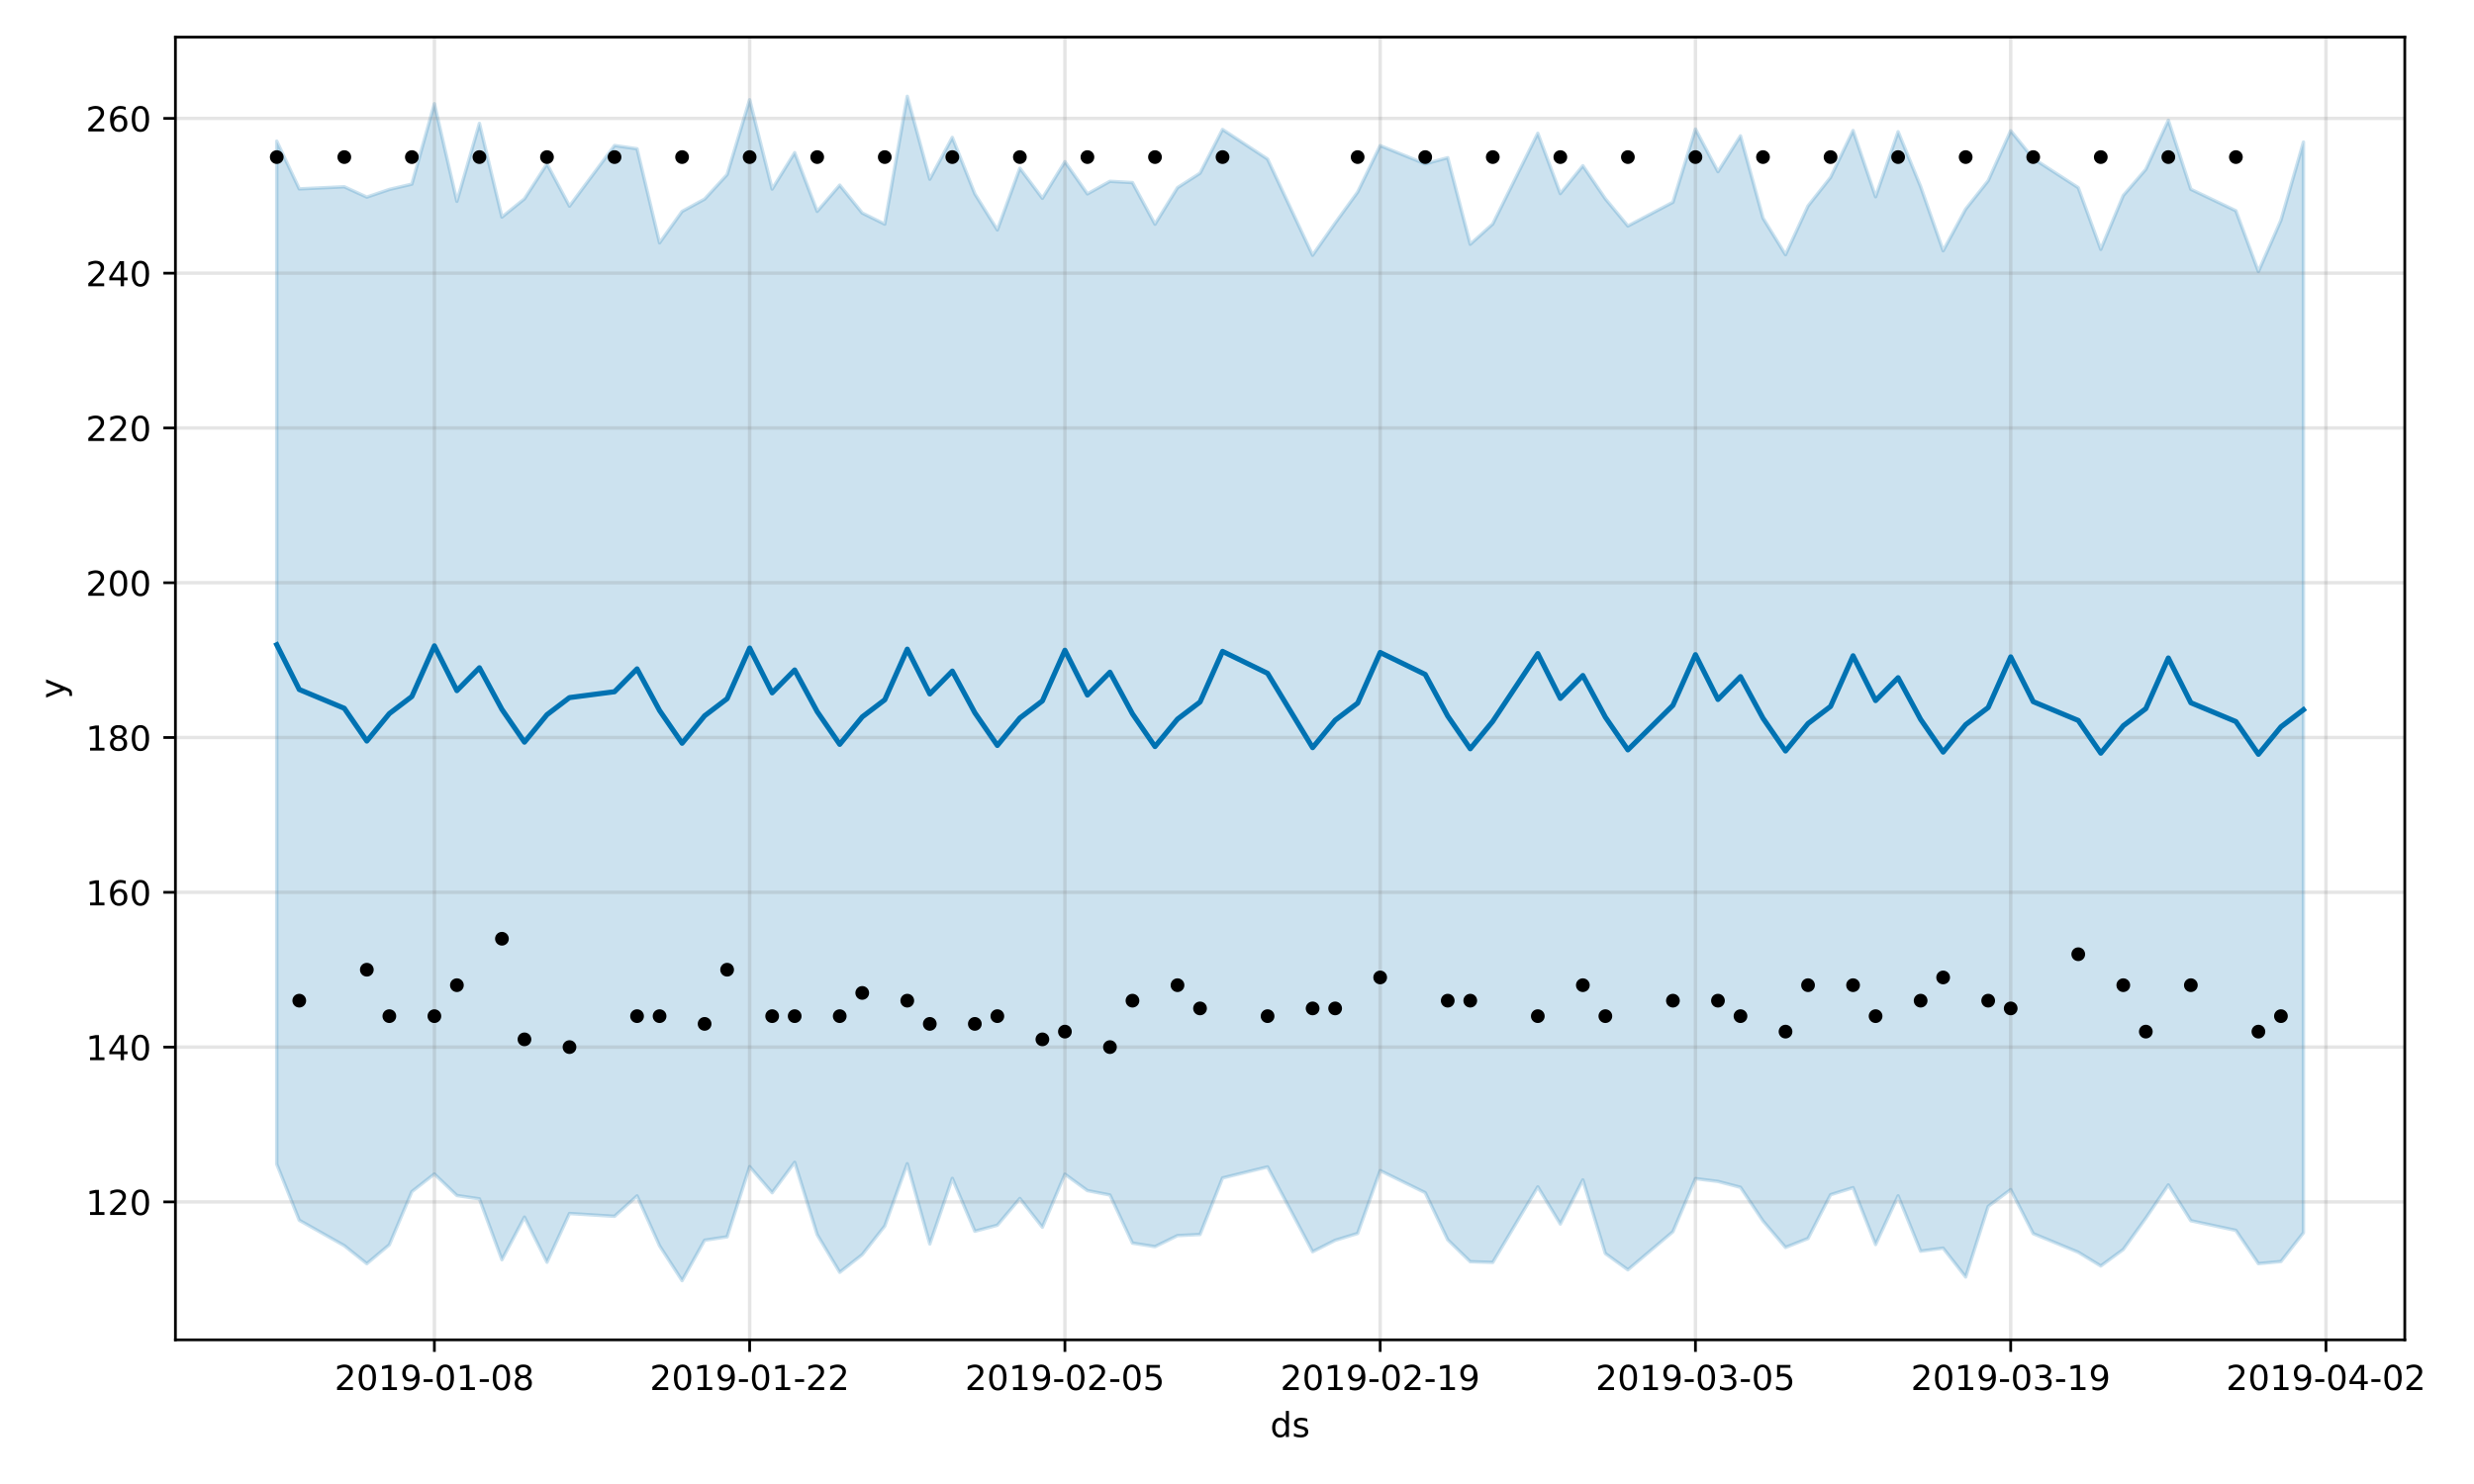 <?xml version="1.0" encoding="utf-8" standalone="no"?>
<!DOCTYPE svg PUBLIC "-//W3C//DTD SVG 1.1//EN"
  "http://www.w3.org/Graphics/SVG/1.1/DTD/svg11.dtd">
<!-- Created with matplotlib (https://matplotlib.org/) -->
<svg height="432pt" version="1.1" viewBox="0 0 720 432" width="720pt" xmlns="http://www.w3.org/2000/svg" xmlns:xlink="http://www.w3.org/1999/xlink">
 <defs>
  <style type="text/css">
*{stroke-linecap:butt;stroke-linejoin:round;}
  </style>
 </defs>
 <g id="figure_1">
  <g id="patch_1">
   <path d="M 0 432 
L 720 432 
L 720 0 
L 0 0 
z
" style="fill:#ffffff;"/>
  </g>
  <g id="axes_1">
   <g id="patch_2">
    <path d="M 51.05 390.04 
L 699.857 390.04 
L 699.857 10.8 
L 51.05 10.8 
z
" style="fill:#ffffff;"/>
   </g>
   <g id="PolyCollection_1">
    <defs>
     <path d="M 80.541 -390.906 
L 80.541 -93.119 
L 87.095 -76.78 
L 100.202 -69.379 
L 106.756 -64.138 
L 113.309 -69.639 
L 119.863 -85.111 
L 126.417 -90.243 
L 132.97 -83.975 
L 139.524 -83.004 
L 146.077 -65.276 
L 152.631 -77.686 
L 159.185 -64.557 
L 165.738 -78.736 
L 178.845 -77.919 
L 185.399 -83.864 
L 191.953 -69.336 
L 198.506 -59.198 
L 205.06 -70.965 
L 211.613 -71.957 
L 218.167 -92.387 
L 224.721 -84.789 
L 231.274 -93.645 
L 237.828 -72.583 
L 244.381 -61.624 
L 250.935 -66.764 
L 257.489 -75.102 
L 264.042 -93.23 
L 270.596 -69.874 
L 277.15 -88.964 
L 283.703 -73.578 
L 290.257 -75.33 
L 296.81 -83.115 
L 303.364 -74.747 
L 309.918 -90.19 
L 316.471 -85.407 
L 323.025 -84.126 
L 329.578 -70.125 
L 336.132 -69.092 
L 342.686 -72.309 
L 349.239 -72.625 
L 355.793 -89.087 
L 368.9 -92.306 
L 382.007 -67.621 
L 388.561 -70.94 
L 395.114 -72.94 
L 401.668 -91.231 
L 414.775 -84.801 
L 421.329 -71.086 
L 427.883 -64.714 
L 434.436 -64.511 
L 447.543 -86.496 
L 454.097 -75.682 
L 460.651 -88.523 
L 467.204 -67.092 
L 473.758 -62.352 
L 486.865 -73.443 
L 493.419 -88.896 
L 499.972 -88.077 
L 506.526 -86.363 
L 513.079 -76.561 
L 519.633 -68.872 
L 526.187 -71.477 
L 532.74 -84.207 
L 539.294 -86.262 
L 545.847 -69.706 
L 552.401 -83.881 
L 558.955 -67.78 
L 565.508 -68.654 
L 572.062 -60.258 
L 578.616 -80.813 
L 585.169 -85.709 
L 591.723 -72.887 
L 604.83 -67.465 
L 611.384 -63.471 
L 617.937 -68.274 
L 624.491 -77.388 
L 631.044 -87.074 
L 637.598 -76.641 
L 650.705 -73.832 
L 657.259 -64.146 
L 663.812 -64.758 
L 670.366 -73.134 
L 670.366 -390.64 
L 670.366 -390.64 
L 663.812 -367.885 
L 657.259 -352.97 
L 650.705 -370.65 
L 637.598 -376.912 
L 631.044 -396.987 
L 624.491 -382.706 
L 617.937 -375.099 
L 611.384 -359.414 
L 604.83 -377.375 
L 591.723 -385.862 
L 585.169 -393.932 
L 578.616 -379.402 
L 572.062 -371.138 
L 565.508 -359.003 
L 558.955 -377.69 
L 552.401 -393.648 
L 545.847 -374.728 
L 539.294 -394.007 
L 532.74 -380.367 
L 526.187 -372.056 
L 519.633 -357.859 
L 513.079 -368.521 
L 506.526 -392.446 
L 499.972 -382.028 
L 493.419 -394.433 
L 486.865 -373.133 
L 473.758 -366.213 
L 467.204 -374.134 
L 460.651 -383.751 
L 454.097 -375.646 
L 447.543 -393.201 
L 434.436 -366.811 
L 427.883 -360.901 
L 421.329 -386.094 
L 414.775 -384.312 
L 401.668 -389.606 
L 395.114 -376.088 
L 388.561 -367.063 
L 382.007 -357.7 
L 368.9 -385.696 
L 355.793 -394.317 
L 349.239 -381.585 
L 342.686 -377.377 
L 336.132 -366.736 
L 329.578 -378.86 
L 323.025 -379.228 
L 316.471 -375.567 
L 309.918 -384.931 
L 303.364 -374.277 
L 296.81 -383.036 
L 290.257 -365.064 
L 283.703 -375.596 
L 277.15 -391.994 
L 270.596 -379.838 
L 264.042 -403.962 
L 257.489 -366.759 
L 250.935 -369.991 
L 244.381 -378.111 
L 237.828 -370.473 
L 231.274 -387.566 
L 224.721 -376.965 
L 218.167 -402.964 
L 211.613 -381.183 
L 205.06 -374.046 
L 198.506 -370.461 
L 191.953 -361.312 
L 185.399 -388.692 
L 178.845 -389.639 
L 165.738 -372.004 
L 159.185 -384.297 
L 152.631 -374.122 
L 146.077 -368.817 
L 139.524 -396.076 
L 132.97 -373.395 
L 126.417 -401.804 
L 119.863 -378.408 
L 113.309 -376.861 
L 106.756 -374.631 
L 100.202 -377.636 
L 87.095 -377.026 
L 80.541 -390.906 
z
" id="mfabadfa959" style="stroke:#0072b2;stroke-opacity:0.2;"/>
    </defs>
    <g clip-path="url(#p0523e1755c)">
     <use style="fill:#0072b2;fill-opacity:0.2;stroke:#0072b2;stroke-opacity:0.2;" x="0" xlink:href="#mfabadfa959" y="432"/>
    </g>
   </g>
   <g id="matplotlib.axis_1">
    <g id="xtick_1">
     <g id="line2d_1">
      <path clip-path="url(#p0523e1755c)" d="M 126.417 390.04 
L 126.417 10.8 
" style="fill:none;stroke:#808080;stroke-linecap:square;stroke-opacity:0.2;"/>
     </g>
     <g id="line2d_2">
      <defs>
       <path d="M 0 0 
L 0 3.5 
" id="m7a5d1c138c" style="stroke:#000000;stroke-width:0.8;"/>
      </defs>
      <g>
       <use style="stroke:#000000;stroke-width:0.8;" x="126.417" xlink:href="#m7a5d1c138c" y="390.04"/>
      </g>
     </g>
     <g id="text_1">
      <!-- 2019-01-08 -->
      <defs>
       <path d="M 19.188 8.297 
L 53.609 8.297 
L 53.609 0 
L 7.328 0 
L 7.328 8.297 
Q 12.938 14.109 22.625 23.891 
Q 32.328 33.688 34.812 36.531 
Q 39.547 41.844 41.422 45.531 
Q 43.312 49.219 43.312 52.781 
Q 43.312 58.594 39.234 62.25 
Q 35.156 65.922 28.609 65.922 
Q 23.969 65.922 18.812 64.312 
Q 13.672 62.703 7.812 59.422 
L 7.812 69.391 
Q 13.766 71.781 18.938 73 
Q 24.125 74.219 28.422 74.219 
Q 39.75 74.219 46.484 68.547 
Q 53.219 62.891 53.219 53.422 
Q 53.219 48.922 51.531 44.891 
Q 49.859 40.875 45.406 35.406 
Q 44.188 33.984 37.641 27.219 
Q 31.109 20.453 19.188 8.297 
z
" id="DejaVuSans-50"/>
       <path d="M 31.781 66.406 
Q 24.172 66.406 20.328 58.906 
Q 16.5 51.422 16.5 36.375 
Q 16.5 21.391 20.328 13.891 
Q 24.172 6.391 31.781 6.391 
Q 39.453 6.391 43.281 13.891 
Q 47.125 21.391 47.125 36.375 
Q 47.125 51.422 43.281 58.906 
Q 39.453 66.406 31.781 66.406 
z
M 31.781 74.219 
Q 44.047 74.219 50.516 64.516 
Q 56.984 54.828 56.984 36.375 
Q 56.984 17.969 50.516 8.266 
Q 44.047 -1.422 31.781 -1.422 
Q 19.531 -1.422 13.062 8.266 
Q 6.594 17.969 6.594 36.375 
Q 6.594 54.828 13.062 64.516 
Q 19.531 74.219 31.781 74.219 
z
" id="DejaVuSans-48"/>
       <path d="M 12.406 8.297 
L 28.516 8.297 
L 28.516 63.922 
L 10.984 60.406 
L 10.984 69.391 
L 28.422 72.906 
L 38.281 72.906 
L 38.281 8.297 
L 54.391 8.297 
L 54.391 0 
L 12.406 0 
z
" id="DejaVuSans-49"/>
       <path d="M 10.984 1.516 
L 10.984 10.5 
Q 14.703 8.734 18.5 7.812 
Q 22.312 6.891 25.984 6.891 
Q 35.75 6.891 40.891 13.453 
Q 46.047 20.016 46.781 33.406 
Q 43.953 29.203 39.594 26.953 
Q 35.25 24.703 29.984 24.703 
Q 19.047 24.703 12.672 31.312 
Q 6.297 37.938 6.297 49.422 
Q 6.297 60.641 12.938 67.422 
Q 19.578 74.219 30.609 74.219 
Q 43.266 74.219 49.922 64.516 
Q 56.594 54.828 56.594 36.375 
Q 56.594 19.141 48.406 8.859 
Q 40.234 -1.422 26.422 -1.422 
Q 22.703 -1.422 18.891 -0.688 
Q 15.094 0.047 10.984 1.516 
z
M 30.609 32.422 
Q 37.25 32.422 41.125 36.953 
Q 45.016 41.5 45.016 49.422 
Q 45.016 57.281 41.125 61.844 
Q 37.25 66.406 30.609 66.406 
Q 23.969 66.406 20.094 61.844 
Q 16.219 57.281 16.219 49.422 
Q 16.219 41.5 20.094 36.953 
Q 23.969 32.422 30.609 32.422 
z
" id="DejaVuSans-57"/>
       <path d="M 4.891 31.391 
L 31.203 31.391 
L 31.203 23.391 
L 4.891 23.391 
z
" id="DejaVuSans-45"/>
       <path d="M 31.781 34.625 
Q 24.75 34.625 20.719 30.859 
Q 16.703 27.094 16.703 20.516 
Q 16.703 13.922 20.719 10.156 
Q 24.75 6.391 31.781 6.391 
Q 38.812 6.391 42.859 10.172 
Q 46.922 13.969 46.922 20.516 
Q 46.922 27.094 42.891 30.859 
Q 38.875 34.625 31.781 34.625 
z
M 21.922 38.812 
Q 15.578 40.375 12.031 44.719 
Q 8.5 49.078 8.5 55.328 
Q 8.5 64.062 14.719 69.141 
Q 20.953 74.219 31.781 74.219 
Q 42.672 74.219 48.875 69.141 
Q 55.078 64.062 55.078 55.328 
Q 55.078 49.078 51.531 44.719 
Q 48 40.375 41.703 38.812 
Q 48.828 37.156 52.797 32.312 
Q 56.781 27.484 56.781 20.516 
Q 56.781 9.906 50.312 4.234 
Q 43.844 -1.422 31.781 -1.422 
Q 19.734 -1.422 13.25 4.234 
Q 6.781 9.906 6.781 20.516 
Q 6.781 27.484 10.781 32.312 
Q 14.797 37.156 21.922 38.812 
z
M 18.312 54.391 
Q 18.312 48.734 21.844 45.562 
Q 25.391 42.391 31.781 42.391 
Q 38.141 42.391 41.719 45.562 
Q 45.312 48.734 45.312 54.391 
Q 45.312 60.062 41.719 63.234 
Q 38.141 66.406 31.781 66.406 
Q 25.391 66.406 21.844 63.234 
Q 18.312 60.062 18.312 54.391 
z
" id="DejaVuSans-56"/>
      </defs>
      <g transform="translate(97.359 404.638)scale(0.1 -0.1)">
       <use xlink:href="#DejaVuSans-50"/>
       <use x="63.623" xlink:href="#DejaVuSans-48"/>
       <use x="127.246" xlink:href="#DejaVuSans-49"/>
       <use x="190.869" xlink:href="#DejaVuSans-57"/>
       <use x="254.492" xlink:href="#DejaVuSans-45"/>
       <use x="290.576" xlink:href="#DejaVuSans-48"/>
       <use x="354.199" xlink:href="#DejaVuSans-49"/>
       <use x="417.822" xlink:href="#DejaVuSans-45"/>
       <use x="453.906" xlink:href="#DejaVuSans-48"/>
       <use x="517.529" xlink:href="#DejaVuSans-56"/>
      </g>
     </g>
    </g>
    <g id="xtick_2">
     <g id="line2d_3">
      <path clip-path="url(#p0523e1755c)" d="M 218.167 390.04 
L 218.167 10.8 
" style="fill:none;stroke:#808080;stroke-linecap:square;stroke-opacity:0.2;"/>
     </g>
     <g id="line2d_4">
      <g>
       <use style="stroke:#000000;stroke-width:0.8;" x="218.167" xlink:href="#m7a5d1c138c" y="390.04"/>
      </g>
     </g>
     <g id="text_2">
      <!-- 2019-01-22 -->
      <g transform="translate(189.109 404.638)scale(0.1 -0.1)">
       <use xlink:href="#DejaVuSans-50"/>
       <use x="63.623" xlink:href="#DejaVuSans-48"/>
       <use x="127.246" xlink:href="#DejaVuSans-49"/>
       <use x="190.869" xlink:href="#DejaVuSans-57"/>
       <use x="254.492" xlink:href="#DejaVuSans-45"/>
       <use x="290.576" xlink:href="#DejaVuSans-48"/>
       <use x="354.199" xlink:href="#DejaVuSans-49"/>
       <use x="417.822" xlink:href="#DejaVuSans-45"/>
       <use x="453.906" xlink:href="#DejaVuSans-50"/>
       <use x="517.529" xlink:href="#DejaVuSans-50"/>
      </g>
     </g>
    </g>
    <g id="xtick_3">
     <g id="line2d_5">
      <path clip-path="url(#p0523e1755c)" d="M 309.918 390.04 
L 309.918 10.8 
" style="fill:none;stroke:#808080;stroke-linecap:square;stroke-opacity:0.2;"/>
     </g>
     <g id="line2d_6">
      <g>
       <use style="stroke:#000000;stroke-width:0.8;" x="309.918" xlink:href="#m7a5d1c138c" y="390.04"/>
      </g>
     </g>
     <g id="text_3">
      <!-- 2019-02-05 -->
      <defs>
       <path d="M 10.797 72.906 
L 49.516 72.906 
L 49.516 64.594 
L 19.828 64.594 
L 19.828 46.734 
Q 21.969 47.469 24.109 47.828 
Q 26.266 48.188 28.422 48.188 
Q 40.625 48.188 47.75 41.5 
Q 54.891 34.812 54.891 23.391 
Q 54.891 11.625 47.562 5.094 
Q 40.234 -1.422 26.906 -1.422 
Q 22.312 -1.422 17.547 -0.641 
Q 12.797 0.141 7.719 1.703 
L 7.719 11.625 
Q 12.109 9.234 16.797 8.062 
Q 21.484 6.891 26.703 6.891 
Q 35.156 6.891 40.078 11.328 
Q 45.016 15.766 45.016 23.391 
Q 45.016 31 40.078 35.438 
Q 35.156 39.891 26.703 39.891 
Q 22.75 39.891 18.812 39.016 
Q 14.891 38.141 10.797 36.281 
z
" id="DejaVuSans-53"/>
      </defs>
      <g transform="translate(280.86 404.638)scale(0.1 -0.1)">
       <use xlink:href="#DejaVuSans-50"/>
       <use x="63.623" xlink:href="#DejaVuSans-48"/>
       <use x="127.246" xlink:href="#DejaVuSans-49"/>
       <use x="190.869" xlink:href="#DejaVuSans-57"/>
       <use x="254.492" xlink:href="#DejaVuSans-45"/>
       <use x="290.576" xlink:href="#DejaVuSans-48"/>
       <use x="354.199" xlink:href="#DejaVuSans-50"/>
       <use x="417.822" xlink:href="#DejaVuSans-45"/>
       <use x="453.906" xlink:href="#DejaVuSans-48"/>
       <use x="517.529" xlink:href="#DejaVuSans-53"/>
      </g>
     </g>
    </g>
    <g id="xtick_4">
     <g id="line2d_7">
      <path clip-path="url(#p0523e1755c)" d="M 401.668 390.04 
L 401.668 10.8 
" style="fill:none;stroke:#808080;stroke-linecap:square;stroke-opacity:0.2;"/>
     </g>
     <g id="line2d_8">
      <g>
       <use style="stroke:#000000;stroke-width:0.8;" x="401.668" xlink:href="#m7a5d1c138c" y="390.04"/>
      </g>
     </g>
     <g id="text_4">
      <!-- 2019-02-19 -->
      <g transform="translate(372.61 404.638)scale(0.1 -0.1)">
       <use xlink:href="#DejaVuSans-50"/>
       <use x="63.623" xlink:href="#DejaVuSans-48"/>
       <use x="127.246" xlink:href="#DejaVuSans-49"/>
       <use x="190.869" xlink:href="#DejaVuSans-57"/>
       <use x="254.492" xlink:href="#DejaVuSans-45"/>
       <use x="290.576" xlink:href="#DejaVuSans-48"/>
       <use x="354.199" xlink:href="#DejaVuSans-50"/>
       <use x="417.822" xlink:href="#DejaVuSans-45"/>
       <use x="453.906" xlink:href="#DejaVuSans-49"/>
       <use x="517.529" xlink:href="#DejaVuSans-57"/>
      </g>
     </g>
    </g>
    <g id="xtick_5">
     <g id="line2d_9">
      <path clip-path="url(#p0523e1755c)" d="M 493.419 390.04 
L 493.419 10.8 
" style="fill:none;stroke:#808080;stroke-linecap:square;stroke-opacity:0.2;"/>
     </g>
     <g id="line2d_10">
      <g>
       <use style="stroke:#000000;stroke-width:0.8;" x="493.419" xlink:href="#m7a5d1c138c" y="390.04"/>
      </g>
     </g>
     <g id="text_5">
      <!-- 2019-03-05 -->
      <defs>
       <path d="M 40.578 39.312 
Q 47.656 37.797 51.625 33 
Q 55.609 28.219 55.609 21.188 
Q 55.609 10.406 48.188 4.484 
Q 40.766 -1.422 27.094 -1.422 
Q 22.516 -1.422 17.656 -0.516 
Q 12.797 0.391 7.625 2.203 
L 7.625 11.719 
Q 11.719 9.328 16.594 8.109 
Q 21.484 6.891 26.812 6.891 
Q 36.078 6.891 40.938 10.547 
Q 45.797 14.203 45.797 21.188 
Q 45.797 27.641 41.281 31.266 
Q 36.766 34.906 28.719 34.906 
L 20.219 34.906 
L 20.219 43.016 
L 29.109 43.016 
Q 36.375 43.016 40.234 45.922 
Q 44.094 48.828 44.094 54.297 
Q 44.094 59.906 40.109 62.906 
Q 36.141 65.922 28.719 65.922 
Q 24.656 65.922 20.016 65.031 
Q 15.375 64.156 9.812 62.312 
L 9.812 71.094 
Q 15.438 72.656 20.344 73.438 
Q 25.25 74.219 29.594 74.219 
Q 40.828 74.219 47.359 69.109 
Q 53.906 64.016 53.906 55.328 
Q 53.906 49.266 50.438 45.094 
Q 46.969 40.922 40.578 39.312 
z
" id="DejaVuSans-51"/>
      </defs>
      <g transform="translate(464.361 404.638)scale(0.1 -0.1)">
       <use xlink:href="#DejaVuSans-50"/>
       <use x="63.623" xlink:href="#DejaVuSans-48"/>
       <use x="127.246" xlink:href="#DejaVuSans-49"/>
       <use x="190.869" xlink:href="#DejaVuSans-57"/>
       <use x="254.492" xlink:href="#DejaVuSans-45"/>
       <use x="290.576" xlink:href="#DejaVuSans-48"/>
       <use x="354.199" xlink:href="#DejaVuSans-51"/>
       <use x="417.822" xlink:href="#DejaVuSans-45"/>
       <use x="453.906" xlink:href="#DejaVuSans-48"/>
       <use x="517.529" xlink:href="#DejaVuSans-53"/>
      </g>
     </g>
    </g>
    <g id="xtick_6">
     <g id="line2d_11">
      <path clip-path="url(#p0523e1755c)" d="M 585.169 390.04 
L 585.169 10.8 
" style="fill:none;stroke:#808080;stroke-linecap:square;stroke-opacity:0.2;"/>
     </g>
     <g id="line2d_12">
      <g>
       <use style="stroke:#000000;stroke-width:0.8;" x="585.169" xlink:href="#m7a5d1c138c" y="390.04"/>
      </g>
     </g>
     <g id="text_6">
      <!-- 2019-03-19 -->
      <g transform="translate(556.111 404.638)scale(0.1 -0.1)">
       <use xlink:href="#DejaVuSans-50"/>
       <use x="63.623" xlink:href="#DejaVuSans-48"/>
       <use x="127.246" xlink:href="#DejaVuSans-49"/>
       <use x="190.869" xlink:href="#DejaVuSans-57"/>
       <use x="254.492" xlink:href="#DejaVuSans-45"/>
       <use x="290.576" xlink:href="#DejaVuSans-48"/>
       <use x="354.199" xlink:href="#DejaVuSans-51"/>
       <use x="417.822" xlink:href="#DejaVuSans-45"/>
       <use x="453.906" xlink:href="#DejaVuSans-49"/>
       <use x="517.529" xlink:href="#DejaVuSans-57"/>
      </g>
     </g>
    </g>
    <g id="xtick_7">
     <g id="line2d_13">
      <path clip-path="url(#p0523e1755c)" d="M 676.92 390.04 
L 676.92 10.8 
" style="fill:none;stroke:#808080;stroke-linecap:square;stroke-opacity:0.2;"/>
     </g>
     <g id="line2d_14">
      <g>
       <use style="stroke:#000000;stroke-width:0.8;" x="676.92" xlink:href="#m7a5d1c138c" y="390.04"/>
      </g>
     </g>
     <g id="text_7">
      <!-- 2019-04-02 -->
      <defs>
       <path d="M 37.797 64.312 
L 12.891 25.391 
L 37.797 25.391 
z
M 35.203 72.906 
L 47.609 72.906 
L 47.609 25.391 
L 58.016 25.391 
L 58.016 17.188 
L 47.609 17.188 
L 47.609 0 
L 37.797 0 
L 37.797 17.188 
L 4.891 17.188 
L 4.891 26.703 
z
" id="DejaVuSans-52"/>
      </defs>
      <g transform="translate(647.862 404.638)scale(0.1 -0.1)">
       <use xlink:href="#DejaVuSans-50"/>
       <use x="63.623" xlink:href="#DejaVuSans-48"/>
       <use x="127.246" xlink:href="#DejaVuSans-49"/>
       <use x="190.869" xlink:href="#DejaVuSans-57"/>
       <use x="254.492" xlink:href="#DejaVuSans-45"/>
       <use x="290.576" xlink:href="#DejaVuSans-48"/>
       <use x="354.199" xlink:href="#DejaVuSans-52"/>
       <use x="417.822" xlink:href="#DejaVuSans-45"/>
       <use x="453.906" xlink:href="#DejaVuSans-48"/>
       <use x="517.529" xlink:href="#DejaVuSans-50"/>
      </g>
     </g>
    </g>
    <g id="text_8">
     <!-- ds -->
     <defs>
      <path d="M 45.406 46.391 
L 45.406 75.984 
L 54.391 75.984 
L 54.391 0 
L 45.406 0 
L 45.406 8.203 
Q 42.578 3.328 38.25 0.953 
Q 33.938 -1.422 27.875 -1.422 
Q 17.969 -1.422 11.734 6.484 
Q 5.516 14.406 5.516 27.297 
Q 5.516 40.188 11.734 48.094 
Q 17.969 56 27.875 56 
Q 33.938 56 38.25 53.625 
Q 42.578 51.266 45.406 46.391 
z
M 14.797 27.297 
Q 14.797 17.391 18.875 11.75 
Q 22.953 6.109 30.078 6.109 
Q 37.203 6.109 41.297 11.75 
Q 45.406 17.391 45.406 27.297 
Q 45.406 37.203 41.297 42.844 
Q 37.203 48.484 30.078 48.484 
Q 22.953 48.484 18.875 42.844 
Q 14.797 37.203 14.797 27.297 
z
" id="DejaVuSans-100"/>
      <path d="M 44.281 53.078 
L 44.281 44.578 
Q 40.484 46.531 36.375 47.5 
Q 32.281 48.484 27.875 48.484 
Q 21.188 48.484 17.844 46.438 
Q 14.5 44.391 14.5 40.281 
Q 14.5 37.156 16.891 35.375 
Q 19.281 33.594 26.516 31.984 
L 29.594 31.297 
Q 39.156 29.25 43.188 25.516 
Q 47.219 21.781 47.219 15.094 
Q 47.219 7.469 41.188 3.016 
Q 35.156 -1.422 24.609 -1.422 
Q 20.219 -1.422 15.453 -0.562 
Q 10.688 0.297 5.422 2 
L 5.422 11.281 
Q 10.406 8.688 15.234 7.391 
Q 20.062 6.109 24.812 6.109 
Q 31.156 6.109 34.562 8.281 
Q 37.984 10.453 37.984 14.406 
Q 37.984 18.062 35.516 20.016 
Q 33.062 21.969 24.703 23.781 
L 21.578 24.516 
Q 13.234 26.266 9.516 29.906 
Q 5.812 33.547 5.812 39.891 
Q 5.812 47.609 11.281 51.797 
Q 16.75 56 26.812 56 
Q 31.781 56 36.172 55.266 
Q 40.578 54.547 44.281 53.078 
z
" id="DejaVuSans-115"/>
     </defs>
     <g transform="translate(369.675 418.317)scale(0.1 -0.1)">
      <use xlink:href="#DejaVuSans-100"/>
      <use x="63.477" xlink:href="#DejaVuSans-115"/>
     </g>
    </g>
   </g>
   <g id="matplotlib.axis_2">
    <g id="ytick_1">
     <g id="line2d_15">
      <path clip-path="url(#p0523e1755c)" d="M 51.05 349.876 
L 699.857 349.876 
" style="fill:none;stroke:#808080;stroke-linecap:square;stroke-opacity:0.2;"/>
     </g>
     <g id="line2d_16">
      <defs>
       <path d="M 0 0 
L -3.5 0 
" id="m5133f54c60" style="stroke:#000000;stroke-width:0.8;"/>
      </defs>
      <g>
       <use style="stroke:#000000;stroke-width:0.8;" x="51.05" xlink:href="#m5133f54c60" y="349.876"/>
      </g>
     </g>
     <g id="text_9">
      <!-- 120 -->
      <g transform="translate(24.962 353.675)scale(0.1 -0.1)">
       <use xlink:href="#DejaVuSans-49"/>
       <use x="63.623" xlink:href="#DejaVuSans-50"/>
       <use x="127.246" xlink:href="#DejaVuSans-48"/>
      </g>
     </g>
    </g>
    <g id="ytick_2">
     <g id="line2d_17">
      <path clip-path="url(#p0523e1755c)" d="M 51.05 304.817 
L 699.857 304.817 
" style="fill:none;stroke:#808080;stroke-linecap:square;stroke-opacity:0.2;"/>
     </g>
     <g id="line2d_18">
      <g>
       <use style="stroke:#000000;stroke-width:0.8;" x="51.05" xlink:href="#m5133f54c60" y="304.817"/>
      </g>
     </g>
     <g id="text_10">
      <!-- 140 -->
      <g transform="translate(24.962 308.616)scale(0.1 -0.1)">
       <use xlink:href="#DejaVuSans-49"/>
       <use x="63.623" xlink:href="#DejaVuSans-52"/>
       <use x="127.246" xlink:href="#DejaVuSans-48"/>
      </g>
     </g>
    </g>
    <g id="ytick_3">
     <g id="line2d_19">
      <path clip-path="url(#p0523e1755c)" d="M 51.05 259.758 
L 699.857 259.758 
" style="fill:none;stroke:#808080;stroke-linecap:square;stroke-opacity:0.2;"/>
     </g>
     <g id="line2d_20">
      <g>
       <use style="stroke:#000000;stroke-width:0.8;" x="51.05" xlink:href="#m5133f54c60" y="259.758"/>
      </g>
     </g>
     <g id="text_11">
      <!-- 160 -->
      <defs>
       <path d="M 33.016 40.375 
Q 26.375 40.375 22.484 35.828 
Q 18.609 31.297 18.609 23.391 
Q 18.609 15.531 22.484 10.953 
Q 26.375 6.391 33.016 6.391 
Q 39.656 6.391 43.531 10.953 
Q 47.406 15.531 47.406 23.391 
Q 47.406 31.297 43.531 35.828 
Q 39.656 40.375 33.016 40.375 
z
M 52.594 71.297 
L 52.594 62.312 
Q 48.875 64.062 45.094 64.984 
Q 41.312 65.922 37.594 65.922 
Q 27.828 65.922 22.672 59.328 
Q 17.531 52.734 16.797 39.406 
Q 19.672 43.656 24.016 45.922 
Q 28.375 48.188 33.594 48.188 
Q 44.578 48.188 50.953 41.516 
Q 57.328 34.859 57.328 23.391 
Q 57.328 12.156 50.688 5.359 
Q 44.047 -1.422 33.016 -1.422 
Q 20.359 -1.422 13.672 8.266 
Q 6.984 17.969 6.984 36.375 
Q 6.984 53.656 15.188 63.938 
Q 23.391 74.219 37.203 74.219 
Q 40.922 74.219 44.703 73.484 
Q 48.484 72.75 52.594 71.297 
z
" id="DejaVuSans-54"/>
      </defs>
      <g transform="translate(24.962 263.557)scale(0.1 -0.1)">
       <use xlink:href="#DejaVuSans-49"/>
       <use x="63.623" xlink:href="#DejaVuSans-54"/>
       <use x="127.246" xlink:href="#DejaVuSans-48"/>
      </g>
     </g>
    </g>
    <g id="ytick_4">
     <g id="line2d_21">
      <path clip-path="url(#p0523e1755c)" d="M 51.05 214.699 
L 699.857 214.699 
" style="fill:none;stroke:#808080;stroke-linecap:square;stroke-opacity:0.2;"/>
     </g>
     <g id="line2d_22">
      <g>
       <use style="stroke:#000000;stroke-width:0.8;" x="51.05" xlink:href="#m5133f54c60" y="214.699"/>
      </g>
     </g>
     <g id="text_12">
      <!-- 180 -->
      <g transform="translate(24.962 218.498)scale(0.1 -0.1)">
       <use xlink:href="#DejaVuSans-49"/>
       <use x="63.623" xlink:href="#DejaVuSans-56"/>
       <use x="127.246" xlink:href="#DejaVuSans-48"/>
      </g>
     </g>
    </g>
    <g id="ytick_5">
     <g id="line2d_23">
      <path clip-path="url(#p0523e1755c)" d="M 51.05 169.64 
L 699.857 169.64 
" style="fill:none;stroke:#808080;stroke-linecap:square;stroke-opacity:0.2;"/>
     </g>
     <g id="line2d_24">
      <g>
       <use style="stroke:#000000;stroke-width:0.8;" x="51.05" xlink:href="#m5133f54c60" y="169.64"/>
      </g>
     </g>
     <g id="text_13">
      <!-- 200 -->
      <g transform="translate(24.962 173.439)scale(0.1 -0.1)">
       <use xlink:href="#DejaVuSans-50"/>
       <use x="63.623" xlink:href="#DejaVuSans-48"/>
       <use x="127.246" xlink:href="#DejaVuSans-48"/>
      </g>
     </g>
    </g>
    <g id="ytick_6">
     <g id="line2d_25">
      <path clip-path="url(#p0523e1755c)" d="M 51.05 124.581 
L 699.857 124.581 
" style="fill:none;stroke:#808080;stroke-linecap:square;stroke-opacity:0.2;"/>
     </g>
     <g id="line2d_26">
      <g>
       <use style="stroke:#000000;stroke-width:0.8;" x="51.05" xlink:href="#m5133f54c60" y="124.581"/>
      </g>
     </g>
     <g id="text_14">
      <!-- 220 -->
      <g transform="translate(24.962 128.38)scale(0.1 -0.1)">
       <use xlink:href="#DejaVuSans-50"/>
       <use x="63.623" xlink:href="#DejaVuSans-50"/>
       <use x="127.246" xlink:href="#DejaVuSans-48"/>
      </g>
     </g>
    </g>
    <g id="ytick_7">
     <g id="line2d_27">
      <path clip-path="url(#p0523e1755c)" d="M 51.05 79.521 
L 699.857 79.521 
" style="fill:none;stroke:#808080;stroke-linecap:square;stroke-opacity:0.2;"/>
     </g>
     <g id="line2d_28">
      <g>
       <use style="stroke:#000000;stroke-width:0.8;" x="51.05" xlink:href="#m5133f54c60" y="79.521"/>
      </g>
     </g>
     <g id="text_15">
      <!-- 240 -->
      <g transform="translate(24.962 83.321)scale(0.1 -0.1)">
       <use xlink:href="#DejaVuSans-50"/>
       <use x="63.623" xlink:href="#DejaVuSans-52"/>
       <use x="127.246" xlink:href="#DejaVuSans-48"/>
      </g>
     </g>
    </g>
    <g id="ytick_8">
     <g id="line2d_29">
      <path clip-path="url(#p0523e1755c)" d="M 51.05 34.462 
L 699.857 34.462 
" style="fill:none;stroke:#808080;stroke-linecap:square;stroke-opacity:0.2;"/>
     </g>
     <g id="line2d_30">
      <g>
       <use style="stroke:#000000;stroke-width:0.8;" x="51.05" xlink:href="#m5133f54c60" y="34.462"/>
      </g>
     </g>
     <g id="text_16">
      <!-- 260 -->
      <g transform="translate(24.962 38.262)scale(0.1 -0.1)">
       <use xlink:href="#DejaVuSans-50"/>
       <use x="63.623" xlink:href="#DejaVuSans-54"/>
       <use x="127.246" xlink:href="#DejaVuSans-48"/>
      </g>
     </g>
    </g>
    <g id="text_17">
     <!-- y -->
     <defs>
      <path d="M 32.172 -5.078 
Q 28.375 -14.844 24.75 -17.812 
Q 21.141 -20.797 15.094 -20.797 
L 7.906 -20.797 
L 7.906 -13.281 
L 13.188 -13.281 
Q 16.891 -13.281 18.938 -11.516 
Q 21 -9.766 23.484 -3.219 
L 25.094 0.875 
L 2.984 54.688 
L 12.5 54.688 
L 29.594 11.922 
L 46.688 54.688 
L 56.203 54.688 
z
" id="DejaVuSans-121"/>
     </defs>
     <g transform="translate(18.883 203.379)rotate(-90)scale(0.1 -0.1)">
      <use xlink:href="#DejaVuSans-121"/>
     </g>
    </g>
   </g>
   <g id="line2d_31">
    <defs>
     <path d="M 0 1.5 
C 0.398 1.5 0.779 1.342 1.061 1.061 
C 1.342 0.779 1.5 0.398 1.5 0 
C 1.5 -0.398 1.342 -0.779 1.061 -1.061 
C 0.779 -1.342 0.398 -1.5 0 -1.5 
C -0.398 -1.5 -0.779 -1.342 -1.061 -1.061 
C -1.342 -0.779 -1.5 -0.398 -1.5 0 
C -1.5 0.398 -1.342 0.779 -1.061 1.061 
C -0.779 1.342 -0.398 1.5 0 1.5 
z
" id="mb785e8efde" style="stroke:#000000;"/>
    </defs>
    <g clip-path="url(#p0523e1755c)">
     <use style="stroke:#000000;" x="80.541" xlink:href="#mb785e8efde" y="45.727"/>
     <use style="stroke:#000000;" x="87.095" xlink:href="#mb785e8efde" y="291.299"/>
     <use style="stroke:#000000;" x="100.202" xlink:href="#mb785e8efde" y="45.727"/>
     <use style="stroke:#000000;" x="106.756" xlink:href="#mb785e8efde" y="282.287"/>
     <use style="stroke:#000000;" x="113.309" xlink:href="#mb785e8efde" y="295.805"/>
     <use style="stroke:#000000;" x="119.863" xlink:href="#mb785e8efde" y="45.727"/>
     <use style="stroke:#000000;" x="126.417" xlink:href="#mb785e8efde" y="295.805"/>
     <use style="stroke:#000000;" x="132.97" xlink:href="#mb785e8efde" y="286.793"/>
     <use style="stroke:#000000;" x="139.524" xlink:href="#mb785e8efde" y="45.727"/>
     <use style="stroke:#000000;" x="146.077" xlink:href="#mb785e8efde" y="273.275"/>
     <use style="stroke:#000000;" x="152.631" xlink:href="#mb785e8efde" y="302.564"/>
     <use style="stroke:#000000;" x="159.185" xlink:href="#mb785e8efde" y="45.727"/>
     <use style="stroke:#000000;" x="165.738" xlink:href="#mb785e8efde" y="304.817"/>
     <use style="stroke:#000000;" x="178.845" xlink:href="#mb785e8efde" y="45.727"/>
     <use style="stroke:#000000;" x="185.399" xlink:href="#mb785e8efde" y="295.805"/>
     <use style="stroke:#000000;" x="191.953" xlink:href="#mb785e8efde" y="295.805"/>
     <use style="stroke:#000000;" x="198.506" xlink:href="#mb785e8efde" y="45.727"/>
     <use style="stroke:#000000;" x="205.06" xlink:href="#mb785e8efde" y="298.058"/>
     <use style="stroke:#000000;" x="211.613" xlink:href="#mb785e8efde" y="282.287"/>
     <use style="stroke:#000000;" x="218.167" xlink:href="#mb785e8efde" y="45.727"/>
     <use style="stroke:#000000;" x="224.721" xlink:href="#mb785e8efde" y="295.805"/>
     <use style="stroke:#000000;" x="231.274" xlink:href="#mb785e8efde" y="295.805"/>
     <use style="stroke:#000000;" x="237.828" xlink:href="#mb785e8efde" y="45.727"/>
     <use style="stroke:#000000;" x="244.381" xlink:href="#mb785e8efde" y="295.805"/>
     <use style="stroke:#000000;" x="250.935" xlink:href="#mb785e8efde" y="289.046"/>
     <use style="stroke:#000000;" x="257.489" xlink:href="#mb785e8efde" y="45.727"/>
     <use style="stroke:#000000;" x="264.042" xlink:href="#mb785e8efde" y="291.299"/>
     <use style="stroke:#000000;" x="270.596" xlink:href="#mb785e8efde" y="298.058"/>
     <use style="stroke:#000000;" x="277.15" xlink:href="#mb785e8efde" y="45.727"/>
     <use style="stroke:#000000;" x="283.703" xlink:href="#mb785e8efde" y="298.058"/>
     <use style="stroke:#000000;" x="290.257" xlink:href="#mb785e8efde" y="295.805"/>
     <use style="stroke:#000000;" x="296.81" xlink:href="#mb785e8efde" y="45.727"/>
     <use style="stroke:#000000;" x="303.364" xlink:href="#mb785e8efde" y="302.564"/>
     <use style="stroke:#000000;" x="309.918" xlink:href="#mb785e8efde" y="300.311"/>
     <use style="stroke:#000000;" x="316.471" xlink:href="#mb785e8efde" y="45.727"/>
     <use style="stroke:#000000;" x="323.025" xlink:href="#mb785e8efde" y="304.817"/>
     <use style="stroke:#000000;" x="329.578" xlink:href="#mb785e8efde" y="291.299"/>
     <use style="stroke:#000000;" x="336.132" xlink:href="#mb785e8efde" y="45.727"/>
     <use style="stroke:#000000;" x="342.686" xlink:href="#mb785e8efde" y="286.793"/>
     <use style="stroke:#000000;" x="349.239" xlink:href="#mb785e8efde" y="293.552"/>
     <use style="stroke:#000000;" x="355.793" xlink:href="#mb785e8efde" y="45.727"/>
     <use style="stroke:#000000;" x="368.9" xlink:href="#mb785e8efde" y="295.805"/>
     <use style="stroke:#000000;" x="382.007" xlink:href="#mb785e8efde" y="293.552"/>
     <use style="stroke:#000000;" x="388.561" xlink:href="#mb785e8efde" y="293.552"/>
     <use style="stroke:#000000;" x="395.114" xlink:href="#mb785e8efde" y="45.727"/>
     <use style="stroke:#000000;" x="401.668" xlink:href="#mb785e8efde" y="284.54"/>
     <use style="stroke:#000000;" x="414.775" xlink:href="#mb785e8efde" y="45.727"/>
     <use style="stroke:#000000;" x="421.329" xlink:href="#mb785e8efde" y="291.299"/>
     <use style="stroke:#000000;" x="427.883" xlink:href="#mb785e8efde" y="291.299"/>
     <use style="stroke:#000000;" x="434.436" xlink:href="#mb785e8efde" y="45.727"/>
     <use style="stroke:#000000;" x="447.543" xlink:href="#mb785e8efde" y="295.805"/>
     <use style="stroke:#000000;" x="454.097" xlink:href="#mb785e8efde" y="45.727"/>
     <use style="stroke:#000000;" x="460.651" xlink:href="#mb785e8efde" y="286.793"/>
     <use style="stroke:#000000;" x="467.204" xlink:href="#mb785e8efde" y="295.805"/>
     <use style="stroke:#000000;" x="473.758" xlink:href="#mb785e8efde" y="45.727"/>
     <use style="stroke:#000000;" x="486.865" xlink:href="#mb785e8efde" y="291.299"/>
     <use style="stroke:#000000;" x="493.419" xlink:href="#mb785e8efde" y="45.727"/>
     <use style="stroke:#000000;" x="499.972" xlink:href="#mb785e8efde" y="291.299"/>
     <use style="stroke:#000000;" x="506.526" xlink:href="#mb785e8efde" y="295.805"/>
     <use style="stroke:#000000;" x="513.079" xlink:href="#mb785e8efde" y="45.727"/>
     <use style="stroke:#000000;" x="519.633" xlink:href="#mb785e8efde" y="300.311"/>
     <use style="stroke:#000000;" x="526.187" xlink:href="#mb785e8efde" y="286.793"/>
     <use style="stroke:#000000;" x="532.74" xlink:href="#mb785e8efde" y="45.727"/>
     <use style="stroke:#000000;" x="539.294" xlink:href="#mb785e8efde" y="286.793"/>
     <use style="stroke:#000000;" x="545.847" xlink:href="#mb785e8efde" y="295.805"/>
     <use style="stroke:#000000;" x="552.401" xlink:href="#mb785e8efde" y="45.727"/>
     <use style="stroke:#000000;" x="558.955" xlink:href="#mb785e8efde" y="291.299"/>
     <use style="stroke:#000000;" x="565.508" xlink:href="#mb785e8efde" y="284.54"/>
     <use style="stroke:#000000;" x="572.062" xlink:href="#mb785e8efde" y="45.727"/>
     <use style="stroke:#000000;" x="578.616" xlink:href="#mb785e8efde" y="291.299"/>
     <use style="stroke:#000000;" x="585.169" xlink:href="#mb785e8efde" y="293.552"/>
     <use style="stroke:#000000;" x="591.723" xlink:href="#mb785e8efde" y="45.727"/>
     <use style="stroke:#000000;" x="604.83" xlink:href="#mb785e8efde" y="277.781"/>
     <use style="stroke:#000000;" x="611.384" xlink:href="#mb785e8efde" y="45.727"/>
     <use style="stroke:#000000;" x="617.937" xlink:href="#mb785e8efde" y="286.793"/>
     <use style="stroke:#000000;" x="624.491" xlink:href="#mb785e8efde" y="300.311"/>
     <use style="stroke:#000000;" x="631.044" xlink:href="#mb785e8efde" y="45.727"/>
     <use style="stroke:#000000;" x="637.598" xlink:href="#mb785e8efde" y="286.793"/>
     <use style="stroke:#000000;" x="650.705" xlink:href="#mb785e8efde" y="45.727"/>
     <use style="stroke:#000000;" x="657.259" xlink:href="#mb785e8efde" y="300.311"/>
     <use style="stroke:#000000;" x="663.812" xlink:href="#mb785e8efde" y="295.805"/>
    </g>
   </g>
   <g id="line2d_32">
    <path clip-path="url(#p0523e1755c)" d="M 80.541 187.692 
L 87.095 200.719 
L 100.202 206.191 
L 106.756 215.715 
L 113.309 207.729 
L 119.863 202.752 
L 126.417 188.014 
L 132.97 201.04 
L 139.524 194.398 
L 146.077 206.512 
L 152.631 216.036 
L 159.185 208.05 
L 165.738 203.074 
L 178.845 201.362 
L 185.399 194.72 
L 191.953 206.834 
L 198.506 216.358 
L 205.06 208.372 
L 211.613 203.395 
L 218.167 188.657 
L 224.721 201.683 
L 231.274 195.041 
L 237.828 207.155 
L 244.381 216.679 
L 250.935 208.693 
L 257.489 203.717 
L 264.042 188.978 
L 270.596 202.005 
L 277.15 195.363 
L 283.703 207.477 
L 290.257 217.001 
L 296.81 209.014 
L 303.364 204.038 
L 309.918 189.3 
L 316.471 202.326 
L 323.025 195.684 
L 329.578 207.798 
L 336.132 217.322 
L 342.686 209.336 
L 349.239 204.359 
L 355.793 189.621 
L 368.9 196.006 
L 382.007 217.644 
L 388.561 209.657 
L 395.114 204.681 
L 401.668 189.943 
L 414.775 196.327 
L 421.329 208.441 
L 427.883 217.965 
L 434.436 209.979 
L 447.543 190.264 
L 454.097 203.291 
L 460.651 196.649 
L 467.204 208.763 
L 473.758 218.287 
L 486.865 205.324 
L 493.419 190.585 
L 499.972 203.612 
L 506.526 196.97 
L 513.079 209.084 
L 519.633 218.608 
L 526.187 210.622 
L 532.74 205.645 
L 539.294 190.907 
L 545.847 203.934 
L 552.401 197.291 
L 558.955 209.406 
L 565.508 218.93 
L 572.062 210.943 
L 578.616 205.967 
L 585.169 191.228 
L 591.723 204.255 
L 604.83 209.727 
L 611.384 219.251 
L 617.937 211.265 
L 624.491 206.288 
L 631.044 191.55 
L 637.598 204.576 
L 650.705 210.048 
L 657.259 219.572 
L 663.812 211.586 
L 670.366 206.61 
" style="fill:none;stroke:#0072b2;stroke-linecap:square;stroke-width:1.5;"/>
   </g>
   <g id="patch_3">
    <path d="M 51.05 390.04 
L 51.05 10.8 
" style="fill:none;stroke:#000000;stroke-linecap:square;stroke-linejoin:miter;stroke-width:0.8;"/>
   </g>
   <g id="patch_4">
    <path d="M 699.857 390.04 
L 699.857 10.8 
" style="fill:none;stroke:#000000;stroke-linecap:square;stroke-linejoin:miter;stroke-width:0.8;"/>
   </g>
   <g id="patch_5">
    <path d="M 51.05 390.04 
L 699.857 390.04 
" style="fill:none;stroke:#000000;stroke-linecap:square;stroke-linejoin:miter;stroke-width:0.8;"/>
   </g>
   <g id="patch_6">
    <path d="M 51.05 10.8 
L 699.857 10.8 
" style="fill:none;stroke:#000000;stroke-linecap:square;stroke-linejoin:miter;stroke-width:0.8;"/>
   </g>
  </g>
 </g>
 <defs>
  <clipPath id="p0523e1755c">
   <rect height="379.24" width="648.807" x="51.05" y="10.8"/>
  </clipPath>
 </defs>
</svg>
